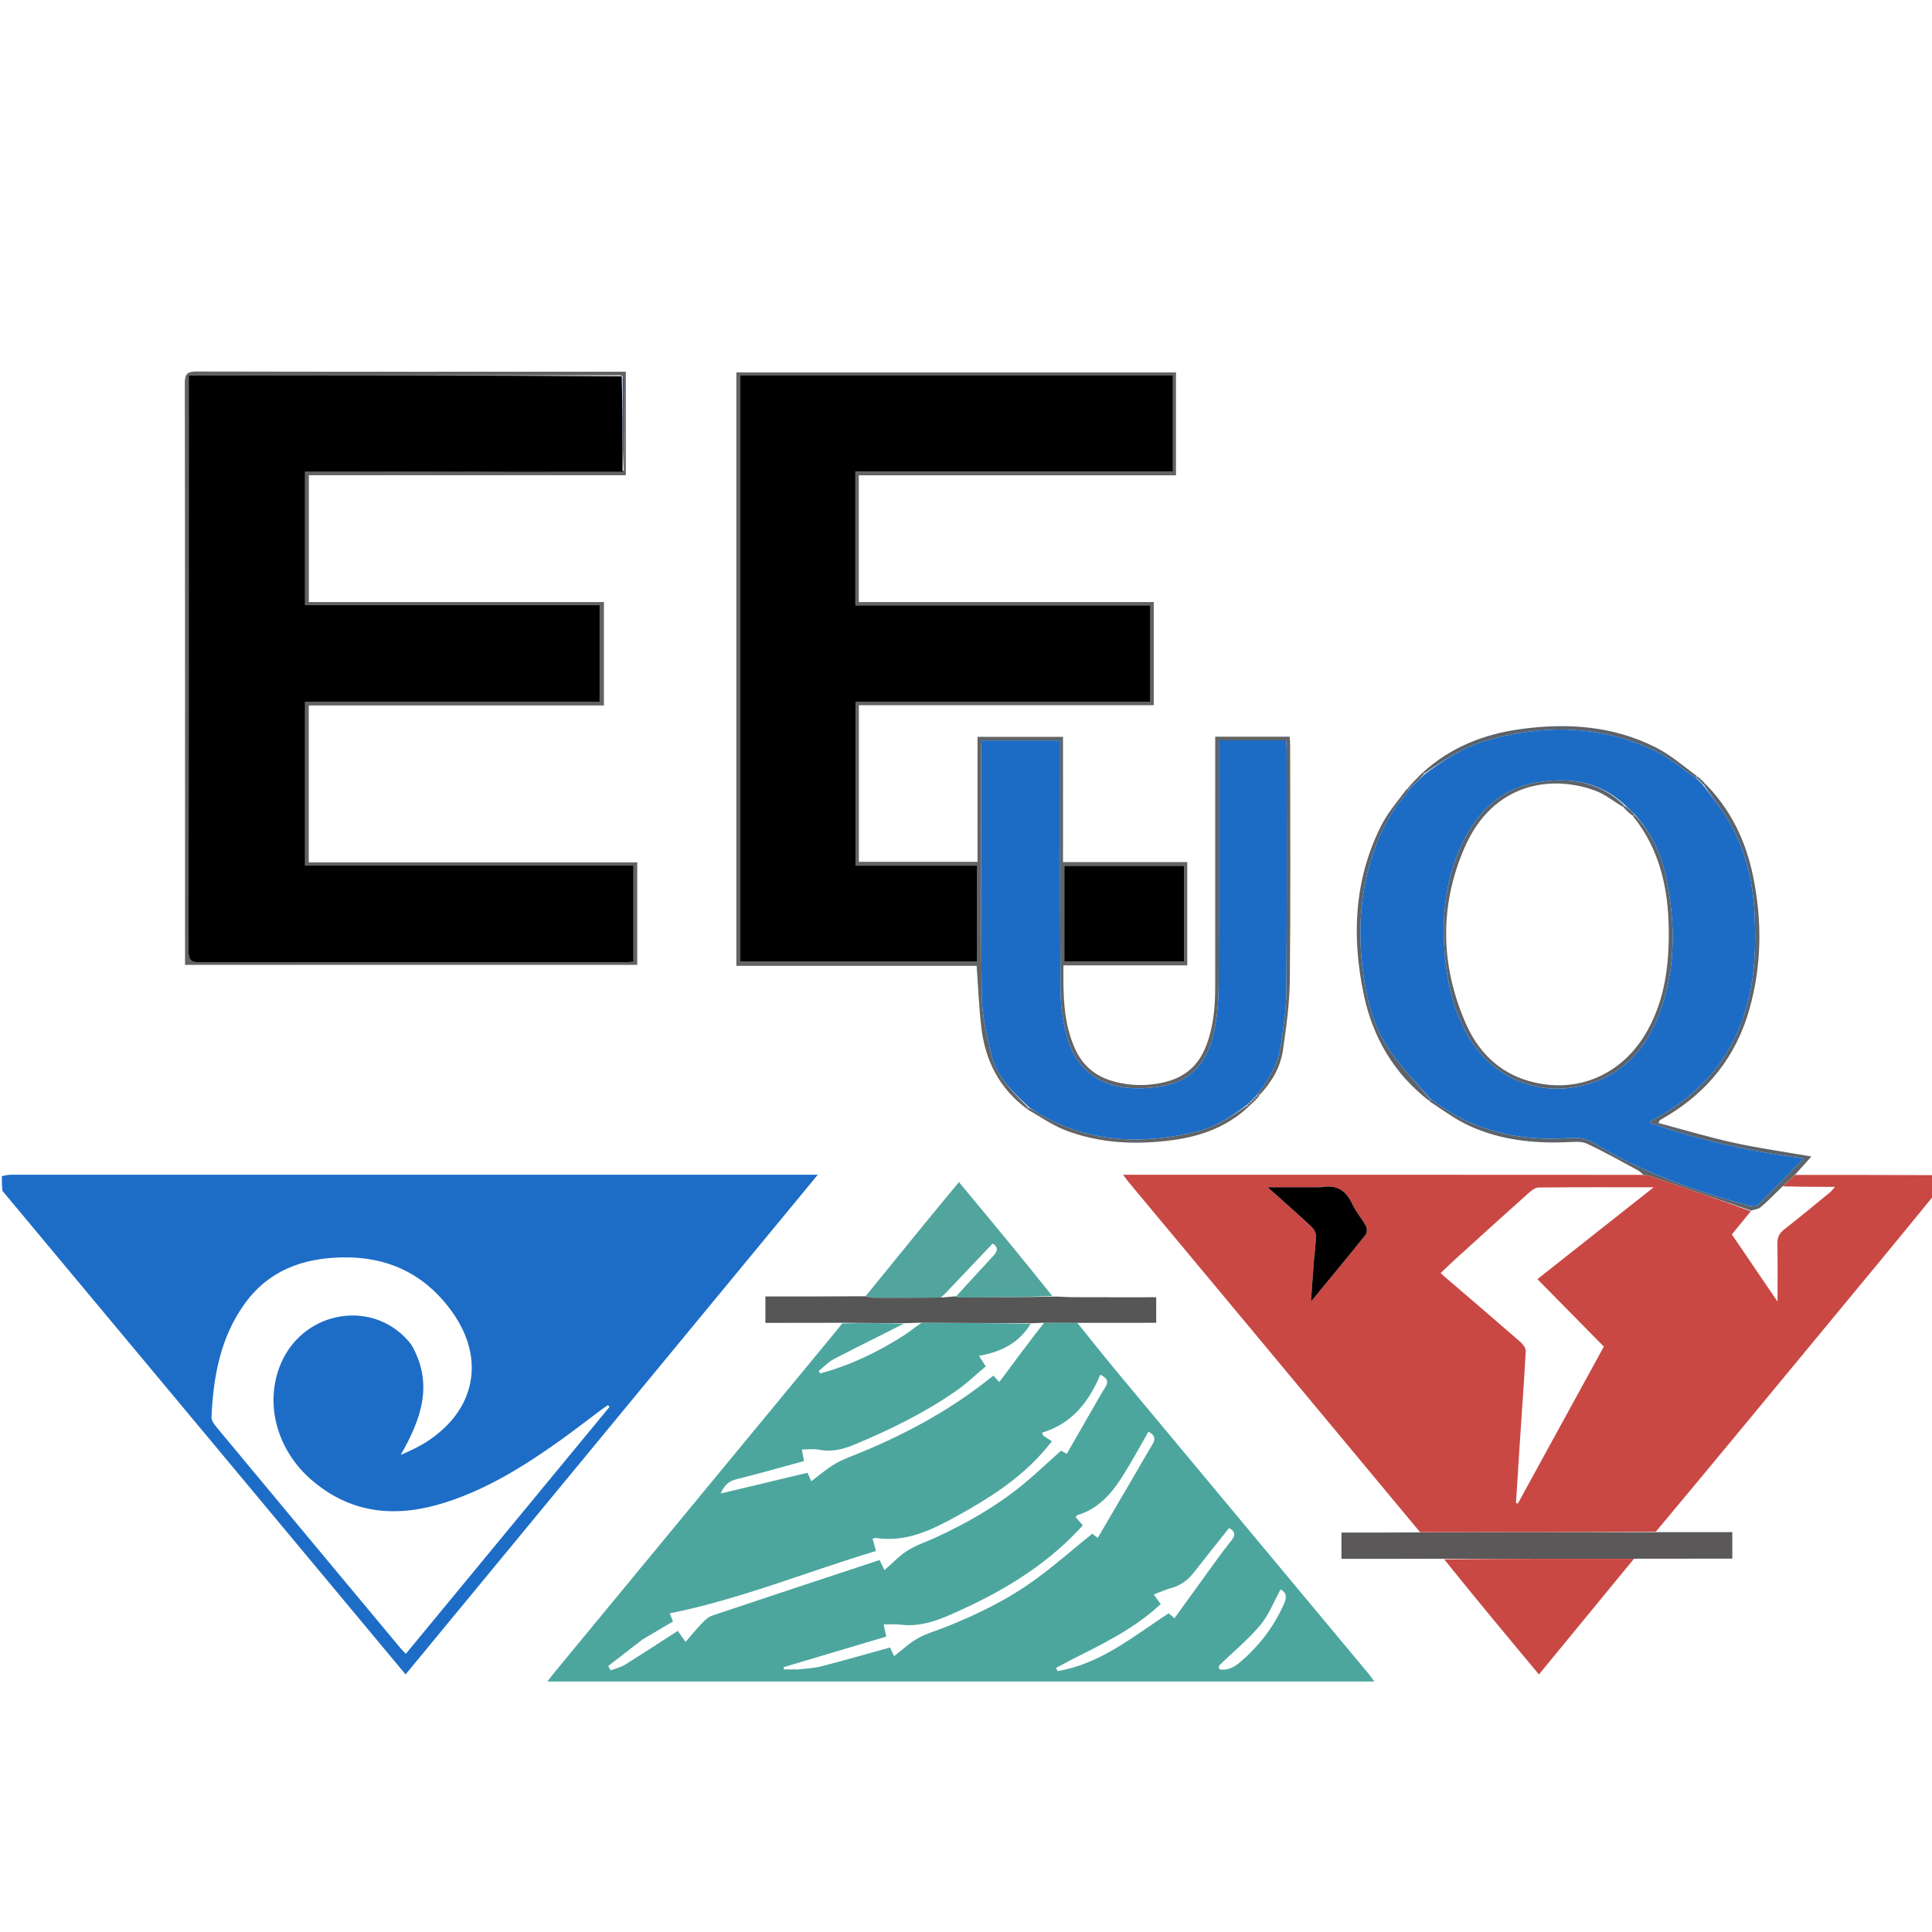 <svg version="1.1" id="Layer_1" xmlns="http://www.w3.org/2000/svg" xmlns:xlink="http://www.w3.org/1999/xlink" x="0px" y="0px"
	 width="100%" viewBox="0 0 1024 1024" enable-background="new 0 0 1024 1024" xml:space="preserve">
<path fill="#FFFFFF" opacity="0" stroke="none" 
	d="
M1,623 
	C1,415.705 1,208.41 1,1.058 
	C342.232,1.058 683.464,1.058 1025,1.058 
	C1025,208.027 1025,415.054 1024.55,622.395 
	C999.859,622.715 975.618,622.721 951.581,622.431 
	C954.508,619.126 957.232,616.116 960.087,612.962 
	C946.099,610.532 932.463,608.636 919.055,605.701 
	C905.649,602.766 892.47,598.792 878.973,595.216 
	C879.551,594.219 879.645,593.832 879.888,593.678 
	C881.006,592.963 882.17,592.319 883.311,591.64 
	C905.329,578.525 920.156,559.793 927.167,535.08 
	C933.75,511.877 934.022,488.407 929.262,464.877 
	C925.42,445.882 917.384,428.946 903.376,414.884 
	C903.076,414.384 902.83,414.183 902.371,413.881 
	C902.074,413.385 901.829,413.186 901.362,412.876 
	C900.953,412.468 900.687,412.269 900.349,411.978 
	C900.277,411.885 899.921,411.571 899.73,411.274 
	C892.161,405.928 885.239,399.972 877.32,396 
	C854.538,384.575 830.132,383.031 805.293,386.528 
	C786.141,389.224 768.757,396.197 753.945,409.53 
	C751.049,412.403 748.419,415.102 745.492,417.958 
	C740.723,424.691 735.442,430.862 731.916,437.912 
	C717.711,466.319 716.392,496.324 722.77,526.875 
	C727.541,549.732 738.715,568.962 757.416,583.888 
	C764.719,588.408 771.468,593.397 778.94,596.798 
	C795.416,604.298 813.021,606.16 830.993,605.365 
	C834.379,605.216 838.235,604.837 841.118,606.183 
	C850.414,610.523 859.368,615.597 868.417,620.457 
	C869.362,620.965 870.059,621.935 870.349,622.664 
	C778.641,622.637 687.455,622.637 595.273,622.637 
	C596.737,624.598 597.453,625.655 598.266,626.631 
	C620.12,652.867 641.996,679.085 663.844,705.327 
	C693.47,740.912 723.076,776.515 752.178,812.207 
	C738.09,812.304 724.516,812.304 711,812.304 
	C711,817.409 711,821.623 711,826.222 
	C729.2,826.222 747.017,826.222 764.971,826.526 
	C781.861,846.933 798.615,867.036 815.663,887.493 
	C832.72,866.733 849.373,846.465 866.495,826.15 
	C884.022,826.103 901.08,826.103 918.155,826.103 
	C918.155,821.209 918.155,816.987 918.155,812.057 
	C904.509,812.057 891.24,812.057 878.13,811.76 
	C907.758,775.763 937.21,740.05 966.7,704.368 
	C986.105,680.888 1005.565,657.454 1025,634 
	C1025,764.303 1025,894.606 1025,1024.955 
	C683.776,1024.955 342.552,1024.955 1,1024.955 
	C1,893.973 1,762.946 1.282,631.638 
	C72.627,716.642 143.691,801.929 214.968,887.47 
	C287.854,799.115 360.239,711.368 433.457,622.613 
	C429.808,622.613 427.821,622.613 425.834,622.613 
	C286.037,622.613 146.24,622.611 6.444,622.629 
	C4.629,622.629 2.815,622.871 1,623 
M667.138,581.278 
	C667.288,581.157 667.405,581.01 668.033,580.406 
	C674.064,573.502 678.672,565.663 679.985,556.618 
	C681.773,544.299 683.5,531.847 683.635,519.435 
	C684.083,478.112 683.811,436.781 683.8,395.452 
	C683.8,393.836 683.653,392.22 683.567,390.45 
	C670.303,390.45 657.414,390.45 644.087,390.45 
	C644.087,392.738 644.088,394.703 644.087,396.668 
	C644.085,438.829 644.084,480.99 644.078,523.152 
	C644.076,534.037 643.126,544.781 639.005,555.003 
	C635.206,564.425 628.449,570.585 618.581,573.217 
	C608.681,575.856 598.763,575.725 588.994,572.78 
	C580.27,570.151 573.828,564.598 569.984,556.26 
	C563.515,542.229 563.492,527.318 563.654,511.679 
	C585.839,511.679 607.547,511.679 629.277,511.679 
	C629.277,493.13 629.277,475.234 629.277,456.932 
	C607.28,456.932 585.669,456.932 563.423,456.932 
	C563.423,434.481 563.423,412.434 563.423,390.527 
	C548.047,390.527 533.316,390.527 518.107,390.527 
	C518.107,412.836 518.107,434.746 518.107,456.797 
	C496.876,456.797 476.133,456.797 455.212,456.797 
	C455.212,429.148 455.212,401.754 455.212,373.781 
	C507.527,373.781 559.571,373.781 611.533,373.781 
	C611.533,355.317 611.533,337.437 611.533,319.112 
	C559.207,319.112 507.294,319.112 455.172,319.112 
	C455.172,296.582 455.172,274.505 455.172,251.926 
	C511.302,251.926 567.199,251.926 623.308,251.926 
	C623.308,233.383 623.308,215.343 623.308,197.374 
	C545.349,197.374 467.779,197.374 390.275,197.374 
	C390.275,302.283 390.275,406.84 390.275,511.909 
	C433.023,511.909 475.424,511.909 517.631,511.909 
	C518.442,523.031 518.851,533.67 520.069,544.215 
	C522.124,562.015 529.64,576.982 544.837,588.254 
	C551.345,591.869 557.547,596.267 564.42,598.946 
	C582.814,606.116 602.035,606.864 621.43,604.302 
	C636.582,602.3 650.44,597.198 662.229,586.255 
	C662.448,586.009 662.667,585.763 663.299,585.243 
	C663.513,584.995 663.726,584.747 664.344,584.236 
	C664.645,584.071 664.844,583.824 665.334,583.236 
	C665.625,583.07 665.815,582.825 666.312,582.216 
	C666.51,581.956 666.708,581.695 667.138,581.278 
M557.919,686.298 
	C541.469,666.5 525.018,646.701 508.271,626.546 
	C502.004,634.127 496.151,641.141 490.371,648.215 
	C479.84,661.101 469.352,674.023 458.077,687.157 
	C440.66,687.157 423.243,687.157 405.682,687.157 
	C405.682,692.452 405.682,696.66 405.682,701.155 
	C419.39,701.155 432.705,701.155 445.891,701.813 
	C445.538,702.373 445.24,702.979 444.822,703.485 
	C394.271,764.757 343.709,826.02 293.157,887.291 
	C292.179,888.477 291.307,889.751 290.19,891.245 
	C436.521,891.245 582.155,891.245 728.434,891.245 
	C727.157,889.514 726.346,888.29 725.412,887.168 
	C681.381,834.333 637.322,781.521 593.317,728.665 
	C585.766,719.595 578.442,710.338 571.958,701.108 
	C585.555,701.108 599.152,701.108 612.806,701.108 
	C612.806,696.311 612.806,692.086 612.806,687.566 
	C597.827,687.566 583.192,687.604 568.557,687.537 
	C565.085,687.521 561.616,687.15 557.919,686.298 
M320.499,457.057 
	C268.237,457.057 215.976,457.057 163.645,457.057 
	C163.645,429.059 163.645,401.774 163.645,373.903 
	C215.92,373.903 267.973,373.903 320.084,373.903 
	C320.084,355.402 320.084,337.49 320.084,319.106 
	C267.79,319.106 215.858,319.106 163.691,319.106 
	C163.691,296.561 163.691,274.494 163.691,251.886 
	C219.864,251.886 275.769,251.886 331.697,251.886 
	C331.697,233.31 331.697,215.277 331.697,197.028 
	C329.466,197.028 327.645,197.028 325.824,197.028 
	C251.994,197.028 178.164,197.081 104.334,196.91 
	C99.318,196.899 97.946,198.036 97.954,203.198 
	C98.122,304.027 98.079,404.856 98.079,505.685 
	C98.079,507.475 98.079,509.265 98.079,511.409 
	C178.305,511.409 258.014,511.409 337.747,511.409 
	C337.747,493.222 337.747,475.32 337.747,457.057 
	C332.108,457.057 326.803,457.057 320.499,457.057 
z"/>
<path fill="#1D6DC6" opacity="1" stroke="none" 
	d="
M1,623.444 
	C2.815,622.871 4.629,622.629 6.444,622.629 
	C146.24,622.611 286.037,622.613 425.834,622.613 
	C427.821,622.613 429.808,622.613 433.457,622.613 
	C360.239,711.368 287.854,799.115 214.968,887.47 
	C143.691,801.929 72.627,716.642 1.282,631.178 
	C1,628.629 1,626.259 1,623.444 
M217.973,712.641 
	C230.064,733.37 223.187,752.232 212.384,771.134 
	C217.409,768.979 222.304,766.694 226.77,763.756 
	C251.873,747.242 257.25,720.431 240.033,695.885 
	C225.783,675.569 205.899,665.883 181.032,666.446 
	C160.318,666.915 142.427,673.437 129.851,690.767 
	C116.822,708.719 113.064,729.563 112.092,751.108 
	C112.016,752.785 113.401,754.784 114.598,756.225 
	C147.067,795.32 179.599,834.362 212.13,873.405 
	C212.948,874.386 213.881,875.272 215.102,876.563 
	C251.262,832.73 287.165,789.207 323.067,745.685 
	C322.781,745.378 322.495,745.072 322.208,744.766 
	C320.903,745.672 319.571,746.54 318.298,747.49 
	C311.09,752.867 304.003,758.414 296.675,763.624 
	C277.908,776.966 258.482,789.129 236.335,796.244 
	C211.154,804.334 187.476,802.922 166.253,785.379 
	C146.823,769.319 139.776,743.926 148.928,722.61 
	C161.24,693.933 199.085,688.107 217.973,712.641 
z"/>
<path fill="#C94844" opacity="1" stroke="none" 
	d="
M1025,633.542 
	C1005.565,657.454 986.105,680.888 966.7,704.368 
	C937.21,740.05 907.758,775.763 877.665,811.785 
	C835.589,812.108 794.14,812.109 752.691,812.111 
	C723.076,776.515 693.47,740.912 663.844,705.327 
	C641.996,679.085 620.12,652.867 598.266,626.631 
	C597.453,625.655 596.737,624.598 595.273,622.637 
	C687.455,622.637 778.641,622.637 870.643,622.699 
	C872.442,622.892 873.477,622.866 874.396,623.18 
	C892.337,629.316 910.263,635.492 927.985,641.961 
	C924.517,646.235 921.257,650.208 917.924,654.272 
	C925.841,665.914 933.599,677.324 942.124,689.86 
	C942.124,678.648 942.245,668.992 942.057,659.343 
	C941.993,656.049 942.902,653.787 945.568,651.707 
	C953.837,645.257 961.903,638.545 970.022,631.903 
	C970.802,631.265 971.402,630.408 972.615,629.068 
	C962.735,629.068 953.745,629.068 944.914,628.758 
	C947.174,626.541 949.275,624.634 951.377,622.726 
	C975.618,622.721 999.859,622.715 1024.55,622.855 
	C1025,626.361 1025,629.723 1025,633.542 
M839.228,658.716 
	C851.281,649.196 863.334,639.675 876.497,629.278 
	C855.143,629.278 835.362,629.211 815.583,629.396 
	C813.873,629.412 811.915,630.799 810.517,632.048 
	C797.593,643.594 784.757,655.237 771.92,666.88 
	C769.142,669.4 766.464,672.029 763.566,674.772 
	C764.763,675.84 765.482,676.504 766.223,677.141 
	C779.494,688.54 792.803,699.896 805.986,711.396 
	C807.316,712.556 808.765,714.63 808.68,716.2 
	C807.806,732.327 806.609,748.437 805.539,764.554 
	C804.829,775.243 804.18,785.936 803.504,796.628 
	C803.832,796.726 804.16,796.824 804.488,796.922 
	C819.689,769.174 834.889,741.426 850.066,713.721 
	C838.273,701.747 826.721,690.018 814.861,677.977 
	C822.783,671.695 830.713,665.407 839.228,658.716 
M699.462,629.254 
	C690.677,629.254 681.892,629.254 671.884,629.254 
	C680.401,636.884 687.885,643.453 695.167,650.24 
	C696.424,651.412 697.511,653.52 697.484,655.176 
	C697.405,659.977 696.663,664.763 696.286,669.563 
	C695.792,675.854 695.398,682.153 694.863,689.851 
	C705.257,677.209 714.695,665.844 723.918,654.305 
	C724.691,653.338 724.58,650.899 723.907,649.68 
	C721.663,645.619 718.491,642.025 716.567,637.842 
	C713.26,630.653 708.134,627.775 699.462,629.254 
z"/>
<path fill="#4CA69E" opacity="1" stroke="none" 
	d="
M571.013,701.167 
	C578.442,710.338 585.766,719.595 593.317,728.665 
	C637.322,781.521 681.381,834.333 725.412,887.168 
	C726.346,888.29 727.157,889.514 728.434,891.245 
	C582.155,891.245 436.521,891.245 290.19,891.245 
	C291.307,889.751 292.179,888.477 293.157,887.291 
	C343.709,826.02 394.271,764.757 444.822,703.485 
	C445.24,702.979 445.538,702.373 446.413,701.428 
	C457.715,701.127 468.494,701.211 479.055,701.556 
	C466.55,707.948 454.198,713.954 442.024,720.301 
	C439.012,721.871 436.577,724.547 433.876,726.716 
	C434.177,727.12 434.477,727.525 434.778,727.929 
	C450.406,723.707 464.867,716.842 478.494,708.166 
	C481.815,706.051 484.853,703.491 488.485,701.09 
	C508.1,701.143 527.25,701.241 546.253,701.643 
	C540.014,712.019 530.326,716.603 518.89,718.61 
	C520.38,720.938 521.345,722.446 522.472,724.207 
	C517.266,728.566 512.493,733.19 507.116,736.947 
	C490.403,748.625 472.206,757.57 453.426,765.43 
	C447.133,768.063 440.99,769.77 434.102,768.365 
	C431.261,767.785 428.203,768.268 425.021,768.268 
	C425.366,770.187 425.679,771.928 426.124,774.403 
	C414.119,777.666 402.354,781.054 390.477,783.985 
	C386.518,784.962 384.009,786.882 381.976,791.605 
	C397.793,787.823 412.75,784.246 427.992,780.601 
	C428.534,781.819 429.176,783.261 429.991,785.092 
	C434.39,781.824 438.266,778.372 442.669,775.834 
	C447.096,773.283 452.02,771.574 456.773,769.611 
	C481.81,759.273 505.32,746.296 526.48,729.099 
	C527.75,730.457 528.848,731.631 529.672,732.511 
	C537.507,721.93 545.182,711.563 553.332,701.143 
	C559.541,701.115 565.277,701.141 571.013,701.167 
M340.503,868.988 
	C334.449,873.671 328.396,878.354 322.342,883.037 
	C322.776,883.797 323.21,884.556 323.644,885.316 
	C326.151,884.366 328.889,883.789 331.124,882.401 
	C340.537,876.557 349.8,870.47 359.246,864.389 
	C360.937,866.8 362.043,868.376 363.355,870.246 
	C366.421,866.723 369.131,863.359 372.126,860.271 
	C373.7,858.648 375.579,856.931 377.649,856.236 
	C407.087,846.357 436.582,836.646 466.203,826.847 
	C467.113,828.741 467.859,830.295 468.774,832.201 
	C473.082,828.47 476.645,824.604 480.936,821.883 
	C485.38,819.064 490.533,817.363 495.369,815.159 
	C511.792,807.673 527.413,798.801 541.452,787.414 
	C548.652,781.573 555.362,775.13 562.377,768.885 
	C563.65,769.583 565.007,770.328 565.412,770.55 
	C570.786,761.184 575.953,752.158 581.143,743.145 
	C582.637,740.549 584.106,737.932 585.745,735.427 
	C587.793,732.295 586.848,730.338 583.16,728.619 
	C577.143,743.017 568.239,754.554 552.35,759.328 
	C552.515,759.83 552.679,760.331 552.844,760.832 
	C554.363,761.839 555.883,762.847 557.548,763.951 
	C555.684,766.174 554.332,767.846 552.917,769.462 
	C540.202,783.987 524.223,794.141 507.54,803.365 
	C494.038,810.831 480.371,817.614 464.174,815.167 
	C463.721,815.098 463.222,815.344 462.493,815.496 
	C463.017,817.433 463.521,819.301 464.267,822.059 
	C427.796,833.027 392.621,847.542 354.974,855.13 
	C355.504,856.467 356.091,857.945 356.679,859.427 
	C351.412,862.53 346.261,865.564 340.503,868.988 
M423.481,884.812 
	C427.418,884.299 431.458,884.187 435.273,883.201 
	C447.441,880.056 459.525,876.585 471.727,873.217 
	C472.468,874.79 473.13,876.194 473.891,877.808 
	C478.329,874.399 482.118,870.757 486.556,868.278 
	C491.155,865.709 496.395,864.296 501.333,862.324 
	C518.071,855.637 534.242,847.756 548.814,837.115 
	C559.12,829.589 568.746,821.131 578.929,812.884 
	C579.833,813.589 581.208,814.662 581.816,815.136 
	C588.22,804.205 594.567,793.383 600.901,782.554 
	C604.175,776.956 607.336,771.288 610.726,765.761 
	C612.605,762.699 612.147,760.593 608.691,758.823 
	C605.859,763.816 603.168,768.742 600.309,773.569 
	C593.006,785.898 586.025,798.575 570.885,803.123 
	C570.643,803.195 570.499,803.596 570.103,804.113 
	C571.341,805.506 572.614,806.94 573.943,808.435 
	C573.122,809.328 572.456,810.066 571.776,810.79 
	C552.48,831.336 528.679,844.994 503.115,856.092 
	C494.713,859.739 486.349,862.289 477.082,861.07 
	C474.32,860.706 471.469,861.014 468.36,861.014 
	C468.813,863.113 469.21,864.952 469.743,867.424 
	C451.45,872.873 433.423,878.242 415.396,883.612 
	C415.408,884.012 415.421,884.411 415.434,884.811 
	C417.811,884.811 420.188,884.811 423.481,884.812 
M566.738,880.278 
	C564.381,881.539 562.025,882.8 559.668,884.06 
	C559.971,884.613 560.275,885.166 560.578,885.719 
	C583.373,881.87 600.795,867.221 619.406,855.082 
	C620.708,856.208 621.92,857.255 622.471,857.731 
	C629.992,847.319 637.329,837.119 644.719,826.958 
	C647.36,823.327 650.063,819.737 652.865,816.232 
	C655.069,813.475 654.471,811.521 651.457,809.857 
	C645.224,817.703 638.978,825.447 632.873,833.3 
	C629.71,837.369 625.932,840.301 620.872,841.674 
	C617.777,842.513 614.826,843.884 611.512,845.127 
	C612.981,847.122 614.036,848.555 615.218,850.161 
	C601.116,863.421 584.121,871.468 566.738,880.278 
M646.373,884.815 
	C650.67,885.497 654.015,883.723 657.215,881.022 
	C667.281,872.526 675.034,862.376 680.438,850.328 
	C682.047,846.741 682.123,844.209 678.734,842.426 
	C675.164,848.881 672.509,855.966 667.921,861.429 
	C661.489,869.089 653.602,875.523 646.399,882.545 
	C645.902,883.03 645.922,884.045 646.373,884.815 
z"/>
<path fill="#626365" opacity="1" stroke="none" 
	d="
M544.41,587.786 
	C529.64,576.982 522.124,562.015 520.069,544.215 
	C518.851,533.67 518.442,523.031 517.631,511.909 
	C475.424,511.909 433.023,511.909 390.275,511.909 
	C390.275,406.84 390.275,302.283 390.275,197.374 
	C467.779,197.374 545.349,197.374 623.308,197.374 
	C623.308,215.343 623.308,233.383 623.308,251.926 
	C567.199,251.926 511.302,251.926 455.172,251.926 
	C455.172,274.505 455.172,296.582 455.172,319.112 
	C507.294,319.112 559.207,319.112 611.533,319.112 
	C611.533,337.437 611.533,355.317 611.533,373.781 
	C559.571,373.781 507.527,373.781 455.212,373.781 
	C455.212,401.754 455.212,429.148 455.212,456.797 
	C476.133,456.797 496.876,456.797 518.107,456.797 
	C518.107,434.746 518.107,412.836 518.107,390.527 
	C533.316,390.527 548.047,390.527 563.423,390.527 
	C563.423,412.434 563.423,434.481 563.423,456.932 
	C585.669,456.932 607.28,456.932 629.277,456.932 
	C629.277,475.234 629.277,493.13 629.277,511.679 
	C607.547,511.679 585.839,511.679 563.654,511.679 
	C563.492,527.318 563.515,542.229 569.984,556.26 
	C573.828,564.598 580.27,570.151 588.994,572.78 
	C598.763,575.725 608.681,575.856 618.581,573.217 
	C628.449,570.585 635.206,564.425 639.005,555.003 
	C643.126,544.781 644.076,534.037 644.078,523.152 
	C644.084,480.99 644.085,438.829 644.087,396.668 
	C644.088,394.703 644.087,392.738 644.087,390.45 
	C657.414,390.45 670.303,390.45 683.567,390.45 
	C683.653,392.22 683.8,393.836 683.8,395.452 
	C683.811,436.781 684.083,478.112 683.635,519.435 
	C683.5,531.847 681.773,544.299 679.985,556.618 
	C678.672,565.663 674.064,573.502 667.604,580.35 
	C667.044,580.133 666.911,579.972 666.884,579.487 
	C672.678,571.847 677.318,563.887 678.748,554.676 
	C680.274,544.854 681.735,534.903 681.813,524.997 
	C682.151,482.338 681.974,439.675 681.967,397.013 
	C681.967,395.427 681.792,393.842 681.707,392.409 
	C669.51,392.409 657.936,392.409 645.995,392.409 
	C645.995,394.787 645.995,396.765 645.995,398.742 
	C645.993,440.071 646.091,481.4 645.899,522.728 
	C645.864,530.164 645.213,537.704 643.834,545.004 
	C640.911,560.482 633.386,572.417 616.562,575.583 
	C611.698,576.499 606.651,576.959 601.707,576.838 
	C583.173,576.386 570.186,566.82 565.561,549.614 
	C563.554,542.146 562.191,534.261 562.13,526.552 
	C561.787,483.726 561.935,440.896 561.915,398.068 
	C561.914,396.153 561.915,394.238 561.915,392.44 
	C547.484,392.44 533.923,392.44 520.29,392.44 
	C520.185,393.684 520.054,394.503 520.054,395.323 
	C520.065,439.484 519.753,483.65 520.349,527.804 
	C520.492,538.443 523.01,549.197 525.585,559.614 
	C528.41,571.037 536.927,578.955 544.969,587.035 
	C544.649,587.445 544.53,587.616 544.41,587.786 
M532.5,198.883 
	C485.742,198.883 438.983,198.883 392.23,198.883 
	C392.23,302.988 392.23,406.342 392.23,509.623 
	C434.426,509.623 476.16,509.623 517.923,509.623 
	C517.923,492.63 517.923,476.046 517.923,458.817 
	C496.214,458.817 474.83,458.817 453.453,458.817 
	C453.453,429.605 453.453,401.043 453.453,371.979 
	C505.733,371.979 557.644,371.979 609.692,371.979 
	C609.692,354.769 609.692,338.066 609.692,320.859 
	C557.39,320.859 505.48,320.859 453.365,320.859 
	C453.365,297.115 453.365,273.878 453.365,249.919 
	C509.663,249.919 565.681,249.919 621.675,249.919 
	C621.675,232.603 621.675,216.012 621.675,198.883 
	C592.071,198.883 562.786,198.883 532.5,198.883 
M619.448,458.905 
	C601.017,458.905 582.586,458.905 564.115,458.905 
	C564.115,476.301 564.115,492.981 564.115,509.584 
	C585.622,509.584 606.658,509.584 627.649,509.584 
	C627.649,492.553 627.649,475.974 627.649,458.905 
	C625.016,458.905 622.721,458.905 619.448,458.905 
z"/>
<path fill="#636162" opacity="1" stroke="none" 
	d="
M320.998,457.057 
	C326.803,457.057 332.108,457.057 337.747,457.057 
	C337.747,475.32 337.747,493.222 337.747,511.409 
	C258.014,511.409 178.305,511.409 98.079,511.409 
	C98.079,509.265 98.079,507.475 98.079,505.685 
	C98.079,404.856 98.122,304.027 97.954,203.198 
	C97.946,198.036 99.318,196.899 104.334,196.91 
	C178.164,197.081 251.994,197.028 325.824,197.028 
	C327.645,197.028 329.466,197.028 331.697,197.028 
	C331.697,215.277 331.697,233.31 331.697,251.886 
	C275.769,251.886 219.864,251.886 163.691,251.886 
	C163.691,274.494 163.691,296.561 163.691,319.106 
	C215.858,319.106 267.79,319.106 320.084,319.106 
	C320.084,337.49 320.084,355.402 320.084,373.903 
	C267.973,373.903 215.92,373.903 163.645,373.903 
	C163.645,401.774 163.645,429.059 163.645,457.057 
	C215.976,457.057 268.237,457.057 320.998,457.057 
M329.069,198.918 
	C252.849,198.918 176.628,198.918 100.034,198.918 
	C100.034,201.374 100.034,203.019 100.034,204.663 
	C100.034,304.467 100.069,404.271 99.927,504.075 
	C99.92,508.999 101.412,510.131 106.133,510.123 
	C180.944,509.982 255.755,510.025 330.566,510.013 
	C332.32,510.013 334.074,509.86 335.744,509.783 
	C335.744,492.571 335.744,475.985 335.744,458.778 
	C277.553,458.778 219.694,458.778 161.686,458.778 
	C161.686,429.598 161.686,401.045 161.686,371.941 
	C213.982,371.941 265.882,371.941 317.818,371.941 
	C317.818,354.699 317.818,338.016 317.818,320.737 
	C265.476,320.737 213.605,320.737 161.693,320.737 
	C161.693,296.906 161.693,273.682 161.693,250.084 
	C164.078,250.084 166.058,250.085 168.038,250.084 
	C222.02,250.049 276.003,250.015 330.613,249.425 
	C330.729,233.174 330.854,216.924 330.92,200.673 
	C330.922,200.121 330.322,199.567 329.069,198.918 
z"/>
<path fill="#C94844" opacity="1" stroke="none" 
	d="
M866.026,826.197 
	C849.373,846.465 832.72,866.733 815.663,887.493 
	C798.615,867.036 781.861,846.933 765.444,826.462 
	C799.196,826.129 832.611,826.163 866.026,826.197 
z"/>
<path fill="#51A59D" opacity="1" stroke="none" 
	d="
M458.846,686.93 
	C469.352,674.023 479.84,661.101 490.371,648.215 
	C496.151,641.141 502.004,634.127 508.271,626.546 
	C525.018,646.701 541.469,666.5 557.708,686.895 
	C541.07,687.581 524.644,687.675 508.218,687.728 
	C507.791,687.729 507.362,687.279 507.092,686.739 
	C513.776,679.374 520.323,672.329 526.819,665.237 
	C529.134,662.709 528.747,660.547 526.101,659.121 
	C518.574,667.051 511.169,674.848 503.771,682.652 
	C502.214,684.294 500.684,685.963 498.676,687.723 
	C486.487,687.843 474.764,687.89 463.041,687.832 
	C461.641,687.826 460.244,687.245 458.846,686.93 
z"/>
<path fill="#5A5858" opacity="1" stroke="none" 
	d="
M866.495,826.15 
	C832.611,826.163 799.196,826.129 765.307,826.159 
	C747.017,826.222 729.2,826.222 711,826.222 
	C711,821.623 711,817.409 711,812.304 
	C724.516,812.304 738.09,812.304 752.178,812.207 
	C794.14,812.109 835.589,812.108 877.504,812.082 
	C891.24,812.057 904.509,812.057 918.155,812.057 
	C918.155,816.987 918.155,821.209 918.155,826.103 
	C901.08,826.103 884.022,826.103 866.495,826.15 
z"/>
<path fill="#565656" opacity="1" stroke="none" 
	d="
M506.935,687.04 
	C507.362,687.279 507.791,687.729 508.218,687.728 
	C524.644,687.675 541.07,687.581 557.821,687.217 
	C561.616,687.15 565.085,687.521 568.557,687.537 
	C583.192,687.604 597.827,687.566 612.806,687.566 
	C612.806,692.086 612.806,696.311 612.806,701.108 
	C599.152,701.108 585.555,701.108 571.485,701.137 
	C565.277,701.141 559.541,701.115 552.922,701.102 
	C550.159,701.19 548.279,701.264 546.399,701.339 
	C527.25,701.241 508.1,701.143 488.037,701.064 
	C484.507,701.154 481.89,701.225 479.274,701.295 
	C468.494,701.211 457.715,701.127 446.477,701.099 
	C432.705,701.155 419.39,701.155 405.682,701.155 
	C405.682,696.66 405.682,692.452 405.682,687.157 
	C423.243,687.157 440.66,687.157 458.462,687.044 
	C460.244,687.245 461.641,687.826 463.041,687.832 
	C474.764,687.89 486.487,687.843 499.083,687.711 
	C502.283,687.41 504.609,687.225 506.935,687.04 
z"/>
<path fill="#5D636A" opacity="1" stroke="none" 
	d="
M951.581,622.431 
	C949.275,624.634 947.174,626.541 944.661,628.938 
	C940.604,632.91 937.077,636.532 933.245,639.796 
	C931.962,640.889 929.899,641.065 928.193,641.661 
	C910.263,635.492 892.337,629.316 874.396,623.18 
	C873.477,622.866 872.442,622.892 871.166,622.726 
	C870.059,621.935 869.362,620.965 868.417,620.457 
	C859.368,615.597 850.414,610.523 841.118,606.183 
	C838.235,604.837 834.379,605.216 830.993,605.365 
	C813.021,606.16 795.416,604.298 778.94,596.798 
	C771.468,593.397 764.719,588.408 757.674,583.687 
	C757.864,583.085 758.022,582.934 758.501,582.891 
	C758.975,583.067 759.146,583.111 759.275,583.21 
	C780.551,599.372 804.765,604.942 831.037,603.204 
	C835.647,602.899 839.982,602.902 844.392,605.604 
	C869.855,621.207 897.756,630.972 926.377,638.867 
	C927.979,639.309 930.527,639.718 931.403,638.871 
	C939.609,630.925 947.547,622.701 956.117,613.994 
	C927.844,610.322 900.79,604.438 874.347,595.076 
	C874.821,594.392 874.885,594.201 875.016,594.127 
	C875.883,593.636 876.764,593.17 877.642,592.696 
	C901.642,579.744 917.924,560.565 925.571,534.136 
	C930.272,517.89 930.752,501.332 929.979,484.688 
	C929.136,466.523 924.971,449.139 915.265,433.518 
	C911.516,427.483 906.979,421.938 903.001,415.913 
	C903.303,415.465 903.407,415.275 903.51,415.084 
	C917.384,428.946 925.42,445.882 929.262,464.877 
	C934.022,488.407 933.75,511.877 927.167,535.08 
	C920.156,559.793 905.329,578.525 883.311,591.64 
	C882.17,592.319 881.006,592.963 879.888,593.678 
	C879.645,593.832 879.551,594.219 878.973,595.216 
	C892.47,598.792 905.649,602.766 919.055,605.701 
	C932.463,608.636 946.099,610.532 960.087,612.962 
	C957.232,616.116 954.508,619.126 951.581,622.431 
z"/>
<path fill="#5D636A" opacity="1" stroke="none" 
	d="
M757.447,583.437 
	C738.715,568.962 727.541,549.732 722.77,526.875 
	C716.392,496.324 717.711,466.319 731.916,437.912 
	C735.442,430.862 740.723,424.691 745.679,418.136 
	C746.286,418.275 746.41,418.394 746.38,418.802 
	C745.723,419.943 745.34,420.896 744.703,421.628 
	C737.059,430.408 731.78,440.545 728.036,451.454 
	C721.129,471.579 719.664,492.335 722.181,513.324 
	C724.01,528.576 727.562,543.612 736.352,556.425 
	C742.779,565.793 750.844,574.038 758.179,582.783 
	C758.022,582.934 757.864,583.085 757.447,583.437 
z"/>
<path fill="#5D636A" opacity="1" stroke="none" 
	d="
M754.211,409.356 
	C768.757,396.197 786.141,389.224 805.293,386.528 
	C830.132,383.031 854.538,384.575 877.32,396 
	C885.239,399.972 892.161,405.928 899.438,411.403 
	C899.165,411.954 898.994,412.08 898.504,412.098 
	C891.059,407.154 884.431,401.244 876.719,397.676 
	C847.726,384.263 817.74,383.763 787.338,392.673 
	C775.326,396.193 765.092,402.894 754.945,409.987 
	C754.547,409.625 754.379,409.49 754.211,409.356 
z"/>
<path fill="#626365" opacity="1" stroke="none" 
	d="
M661.818,586.537 
	C650.44,597.198 636.582,602.3 621.43,604.302 
	C602.035,606.864 582.814,606.116 564.42,598.946 
	C557.547,596.267 551.345,591.869 544.624,588.02 
	C544.53,587.616 544.649,587.445 545.294,587.137 
	C547.61,588.201 549.337,589.512 551.2,590.586 
	C577.658,605.845 605.713,606.811 634.589,599.658 
	C644.43,597.22 652.805,591.792 661.057,585.99 
	C661.469,586.308 661.643,586.422 661.818,586.537 
z"/>
<path fill="#5D636A" opacity="1" stroke="none" 
	d="
M745.975,417.979 
	C748.419,415.102 751.049,412.403 753.945,409.53 
	C754.379,409.49 754.547,409.625 754.76,410.257 
	C752.048,413.34 749.292,415.926 746.535,418.512 
	C746.41,418.394 746.286,418.275 745.975,417.979 
z"/>
<path fill="#626365" opacity="1" stroke="none" 
	d="
M662.885,585.517 
	C662.667,585.763 662.448,586.009 662.024,586.396 
	C661.643,586.422 661.469,586.308 661.185,585.791 
	C661.284,585.143 661.538,584.958 662.087,585.023 
	C662.52,585.313 662.703,585.415 662.885,585.517 
z"/>
<path fill="#626365" opacity="1" stroke="none" 
	d="
M663.94,584.499 
	C663.726,584.747 663.513,584.995 663.092,585.38 
	C662.703,585.415 662.52,585.313 662.211,584.816 
	C662.289,584.163 662.546,583.973 663.111,584.034 
	C663.56,584.312 663.75,584.405 663.94,584.499 
z"/>
<path fill="#626365" opacity="1" stroke="none" 
	d="
M664.941,583.494 
	C664.844,583.824 664.645,584.071 664.142,584.368 
	C663.75,584.405 663.56,584.312 663.23,583.824 
	C663.291,583.168 663.545,582.975 664.111,583.034 
	C664.561,583.309 664.751,583.401 664.941,583.494 
z"/>
<path fill="#626365" opacity="1" stroke="none" 
	d="
M665.903,582.502 
	C665.815,582.825 665.625,583.07 665.137,583.365 
	C664.751,583.401 664.561,583.309 664.23,582.824 
	C664.29,582.167 664.543,581.973 665.101,582.031 
	C665.536,582.31 665.719,582.406 665.903,582.502 
z"/>
<path fill="#626365" opacity="1" stroke="none" 
	d="
M666.905,581.434 
	C666.708,581.695 666.51,581.956 666.107,582.359 
	C665.719,582.406 665.536,582.31 665.219,581.821 
	C665.286,581.165 665.539,580.97 666.095,581.017 
	C666.533,581.271 666.719,581.353 666.905,581.434 
z"/>
<path fill="#626365" opacity="1" stroke="none" 
	d="
M667.332,580.565 
	C667.405,581.01 667.288,581.157 667.021,581.356 
	C666.719,581.353 666.533,581.271 666.208,580.809 
	C666.254,580.162 666.49,579.956 666.779,579.811 
	C666.911,579.972 667.044,580.133 667.332,580.565 
z"/>
<path fill="#5D636A" opacity="1" stroke="none" 
	d="
M902.503,414.081 
	C902.83,414.183 903.076,414.384 903.376,414.884 
	C903.407,415.275 903.303,415.465 902.801,415.786 
	C902.151,415.714 901.958,415.467 902.014,414.914 
	C902.304,414.462 902.403,414.271 902.503,414.081 
z"/>
<path fill="#5D636A" opacity="1" stroke="none" 
	d="
M901.505,413.085 
	C901.829,413.186 902.074,413.385 902.371,413.881 
	C902.403,414.271 902.304,414.462 901.81,414.788 
	C901.158,414.721 900.961,414.472 901.013,413.916 
	C901.304,413.466 901.405,413.275 901.505,413.085 
z"/>
<path fill="#5D636A" opacity="1" stroke="none" 
	d="
M900.422,412.07 
	C900.687,412.269 900.953,412.468 901.362,412.876 
	C901.405,413.275 901.304,413.466 900.809,413.79 
	C900.157,413.723 899.959,413.474 899.999,412.917 
	C900.259,412.461 900.34,412.265 900.422,412.07 
z"/>
<path fill="#5D636A" opacity="1" stroke="none" 
	d="
M899.629,411.7 
	C899.921,411.571 900.277,411.885 900.349,411.978 
	C900.34,412.265 900.259,412.461 899.797,412.794 
	C899.163,412.736 898.965,412.494 898.823,412.206 
	C898.994,412.08 899.165,411.954 899.629,411.7 
z"/>
<path fill="#FFFFFF" opacity="0" stroke="none" 
	d="
M217.759,712.344 
	C199.085,688.107 161.24,693.933 148.928,722.61 
	C139.776,743.926 146.823,769.319 166.253,785.379 
	C187.476,802.922 211.154,804.334 236.335,796.244 
	C258.482,789.129 277.908,776.966 296.675,763.624 
	C304.003,758.414 311.09,752.867 318.298,747.49 
	C319.571,746.54 320.903,745.672 322.208,744.766 
	C322.495,745.072 322.781,745.378 323.067,745.685 
	C287.165,789.207 251.262,832.73 215.102,876.563 
	C213.881,875.272 212.948,874.386 212.13,873.405 
	C179.599,834.362 147.067,795.32 114.598,756.225 
	C113.401,754.784 112.016,752.785 112.092,751.108 
	C113.064,729.563 116.822,708.719 129.851,690.767 
	C142.427,673.437 160.318,666.915 181.032,666.446 
	C205.899,665.883 225.783,675.569 240.033,695.885 
	C257.25,720.431 251.873,747.242 226.77,763.756 
	C222.304,766.694 217.409,768.979 212.384,771.134 
	C223.187,752.232 230.064,733.37 217.759,712.344 
z"/>
<path fill="#FFFFFF" opacity="0" stroke="none" 
	d="
M838.936,658.917 
	C830.713,665.407 822.783,671.695 814.861,677.977 
	C826.721,690.018 838.273,701.747 850.066,713.721 
	C834.889,741.426 819.689,769.174 804.488,796.922 
	C804.16,796.824 803.832,796.726 803.504,796.628 
	C804.18,785.936 804.829,775.243 805.539,764.554 
	C806.609,748.437 807.806,732.327 808.68,716.2 
	C808.765,714.63 807.316,712.556 805.986,711.396 
	C792.803,699.896 779.494,688.54 766.223,677.141 
	C765.482,676.504 764.763,675.84 763.566,674.772 
	C766.464,672.029 769.142,669.4 771.92,666.88 
	C784.757,655.237 797.593,643.594 810.517,632.048 
	C811.915,630.799 813.873,629.412 815.583,629.396 
	C835.362,629.211 855.143,629.278 876.497,629.278 
	C863.334,639.675 851.281,649.196 838.936,658.917 
z"/>
<path fill="FFFFFF" opacity="0" stroke="none" 
	d="
M699.954,629.254 
	C708.134,627.775 713.26,630.653 716.567,637.842 
	C718.491,642.025 721.663,645.619 723.907,649.68 
	C724.58,650.899 724.691,653.338 723.918,654.305 
	C714.695,665.844 705.257,677.209 694.863,689.851 
	C695.398,682.153 695.792,675.854 696.286,669.563 
	C696.663,664.763 697.405,659.977 697.484,655.176 
	C697.511,653.52 696.424,651.412 695.167,650.24 
	C687.885,643.453 680.401,636.884 671.884,629.254 
	C681.892,629.254 690.677,629.254 699.954,629.254 
z"/>
<path fill="#FFFFFF" opacity="0" stroke="none" 
	d="
M927.985,641.961 
	C929.899,641.065 931.962,640.889 933.245,639.796 
	C937.077,636.532 940.604,632.91 944.503,629.248 
	C953.745,629.068 962.735,629.068 972.615,629.068 
	C971.402,630.408 970.802,631.265 970.022,631.903 
	C961.903,638.545 953.837,645.257 945.568,651.707 
	C942.902,653.787 941.993,656.049 942.057,659.343 
	C942.245,668.992 942.124,678.648 942.124,689.86 
	C933.599,677.324 925.841,665.914 917.924,654.272 
	C921.257,650.208 924.517,646.235 927.985,641.961 
z"/>
<path fill="#FFFFFF" opacity="0000000" stroke="none" 
	d="
M340.807,868.793 
	C346.261,865.564 351.412,862.53 356.679,859.427 
	C356.091,857.945 355.504,856.467 354.974,855.13 
	C392.621,847.542 427.796,833.027 464.267,822.059 
	C463.521,819.301 463.017,817.433 462.493,815.496 
	C463.222,815.344 463.721,815.098 464.174,815.167 
	C480.371,817.614 494.038,810.831 507.54,803.365 
	C524.223,794.141 540.202,783.987 552.917,769.462 
	C554.332,767.846 555.684,766.174 557.548,763.951 
	C555.883,762.847 554.363,761.839 552.844,760.832 
	C552.679,760.331 552.515,759.83 552.35,759.328 
	C568.239,754.554 577.143,743.017 583.16,728.619 
	C586.848,730.338 587.793,732.295 585.745,735.427 
	C584.106,737.932 582.637,740.549 581.143,743.145 
	C575.953,752.158 570.786,761.184 565.412,770.55 
	C565.007,770.328 563.65,769.583 562.377,768.885 
	C555.362,775.13 548.652,781.573 541.452,787.414 
	C527.413,798.801 511.792,807.673 495.369,815.159 
	C490.533,817.363 485.38,819.064 480.936,821.883 
	C476.645,824.604 473.082,828.47 468.774,832.201 
	C467.859,830.295 467.113,828.741 466.203,826.847 
	C436.582,836.646 407.087,846.357 377.649,856.236 
	C375.579,856.931 373.7,858.648 372.126,860.271 
	C369.131,863.359 366.421,866.723 363.355,870.246 
	C362.043,868.376 360.937,866.8 359.246,864.389 
	C349.8,870.47 340.537,876.557 331.124,882.401 
	C328.889,883.789 326.151,884.366 323.644,885.316 
	C323.21,884.556 322.776,883.797 322.342,883.037 
	C328.396,878.354 334.449,873.671 340.807,868.793 
z"/>
<path fill="#FFFFFF" opacity="0" stroke="none" 
	d="
M423.023,884.811 
	C420.188,884.811 417.811,884.811 415.434,884.811 
	C415.421,884.411 415.408,884.012 415.396,883.612 
	C433.423,878.242 451.45,872.873 469.743,867.424 
	C469.21,864.952 468.813,863.113 468.36,861.014 
	C471.469,861.014 474.32,860.706 477.082,861.07 
	C486.349,862.289 494.713,859.739 503.115,856.092 
	C528.679,844.994 552.48,831.336 571.776,810.79 
	C572.456,810.066 573.122,809.328 573.943,808.435 
	C572.614,806.94 571.341,805.506 570.103,804.113 
	C570.499,803.596 570.643,803.195 570.885,803.123 
	C586.025,798.575 593.006,785.898 600.309,773.569 
	C603.168,768.742 605.859,763.816 608.691,758.823 
	C612.147,760.593 612.605,762.699 610.726,765.761 
	C607.336,771.288 604.175,776.956 600.901,782.554 
	C594.567,793.383 588.22,804.205 581.816,815.136 
	C581.208,814.662 579.833,813.589 578.929,812.884 
	C568.746,821.131 559.12,829.589 548.814,837.115 
	C534.242,847.756 518.071,855.637 501.333,862.324 
	C496.395,864.296 491.155,865.709 486.556,868.278 
	C482.118,870.757 478.329,874.399 473.891,877.808 
	C473.13,876.194 472.468,874.79 471.727,873.217 
	C459.525,876.585 447.441,880.056 435.273,883.201 
	C431.458,884.187 427.418,884.299 423.023,884.811 
z"/>
<path fill="#FFFFFF" opacity="0" stroke="none" 
	d="
M546.253,701.643 
	C548.279,701.264 550.159,701.19 552.448,701.156 
	C545.182,711.563 537.507,721.93 529.672,732.511 
	C528.848,731.631 527.75,730.457 526.48,729.099 
	C505.32,746.296 481.81,759.273 456.773,769.611 
	C452.02,771.574 447.096,773.283 442.669,775.834 
	C438.266,778.372 434.39,781.824 429.991,785.092 
	C429.176,783.261 428.534,781.819 427.992,780.601 
	C412.75,784.246 397.793,787.823 381.976,791.605 
	C384.009,786.882 386.518,784.962 390.477,783.985 
	C402.354,781.054 414.119,777.666 426.124,774.403 
	C425.679,771.928 425.366,770.187 425.021,768.268 
	C428.203,768.268 431.261,767.785 434.102,768.365 
	C440.99,769.77 447.133,768.063 453.426,765.43 
	C472.206,757.57 490.403,748.625 507.116,736.947 
	C512.493,733.19 517.266,728.566 522.472,724.207 
	C521.345,722.446 520.38,720.938 518.89,718.61 
	C530.326,716.603 540.014,712.019 546.253,701.643 
z"/>
<path fill="#FFFFFF" opacity="0" stroke="none" 
	d="
M567.075,880.125 
	C584.121,871.468 601.116,863.421 615.218,850.161 
	C614.036,848.555 612.981,847.122 611.512,845.127 
	C614.826,843.884 617.777,842.513 620.872,841.674 
	C625.932,840.301 629.71,837.369 632.873,833.3 
	C638.978,825.447 645.224,817.703 651.457,809.857 
	C654.471,811.521 655.069,813.475 652.865,816.232 
	C650.063,819.737 647.36,823.327 644.719,826.958 
	C637.329,837.119 629.992,847.319 622.471,857.731 
	C621.92,857.255 620.708,856.208 619.406,855.082 
	C600.795,867.221 583.373,881.87 560.578,885.719 
	C560.275,885.166 559.971,884.613 559.668,884.06 
	C562.025,882.8 564.381,881.539 567.075,880.125 
z"/>
<path fill="#FFFFFF" opacity="0" stroke="none" 
	d="
M479.055,701.556 
	C481.89,701.225 484.507,701.154 487.572,701.11 
	C484.853,703.491 481.815,706.051 478.494,708.166 
	C464.867,716.842 450.406,723.707 434.778,727.929 
	C434.477,727.525 434.177,727.12 433.876,726.716 
	C436.577,724.547 439.012,721.871 442.024,720.301 
	C454.198,713.954 466.55,707.948 479.055,701.556 
z"/>
<path fill="#FFFFFF" opacity="0" stroke="none" 
	d="
M646.037,884.814 
	C645.922,884.045 645.902,883.03 646.399,882.545 
	C653.602,875.523 661.489,869.089 667.921,861.429 
	C672.509,855.966 675.164,848.881 678.734,842.426 
	C682.123,844.209 682.047,846.741 680.438,850.328 
	C675.034,862.376 667.281,872.526 657.215,881.022 
	C654.015,883.723 650.67,885.497 646.037,884.814 
z"/>
<path fill="#000000" opacity="1" stroke="none" 
	d="
M533,198.883 
	C562.786,198.883 592.071,198.883 621.675,198.883 
	C621.675,216.012 621.675,232.603 621.675,249.919 
	C565.681,249.919 509.663,249.919 453.365,249.919 
	C453.365,273.878 453.365,297.115 453.365,320.859 
	C505.48,320.859 557.39,320.859 609.692,320.859 
	C609.692,338.066 609.692,354.769 609.692,371.979 
	C557.644,371.979 505.733,371.979 453.453,371.979 
	C453.453,401.043 453.453,429.605 453.453,458.817 
	C474.83,458.817 496.214,458.817 517.923,458.817 
	C517.923,476.046 517.923,492.63 517.923,509.623 
	C476.16,509.623 434.426,509.623 392.23,509.623 
	C392.23,406.342 392.23,302.988 392.23,198.883 
	C438.983,198.883 485.742,198.883 533,198.883 
z"/>
<path fill="#1C6CC5" opacity="1" stroke="none" 
	d="
M666.884,579.487 
	C666.49,579.956 666.254,580.162 665.957,580.635 
	C665.539,580.97 665.286,581.165 664.968,581.639 
	C664.543,581.973 664.29,582.167 663.971,582.641 
	C663.545,582.975 663.291,583.168 662.971,583.641 
	C662.546,583.973 662.289,584.163 661.96,584.627 
	C661.538,584.958 661.284,585.143 660.947,585.588 
	C652.805,591.792 644.43,597.22 634.589,599.658 
	C605.713,606.811 577.658,605.845 551.2,590.586 
	C549.337,589.512 547.61,588.201 545.495,586.897 
	C536.927,578.955 528.41,571.037 525.585,559.614 
	C523.01,549.197 520.492,538.443 520.349,527.804 
	C519.753,483.65 520.065,439.484 520.054,395.323 
	C520.054,394.503 520.185,393.684 520.29,392.44 
	C533.923,392.44 547.484,392.44 561.915,392.44 
	C561.915,394.238 561.914,396.153 561.915,398.068 
	C561.935,440.896 561.787,483.726 562.13,526.552 
	C562.191,534.261 563.554,542.146 565.561,549.614 
	C570.186,566.82 583.173,576.386 601.707,576.838 
	C606.651,576.959 611.698,576.499 616.562,575.583 
	C633.386,572.417 640.911,560.482 643.834,545.004 
	C645.213,537.704 645.864,530.164 645.899,522.728 
	C646.091,481.4 645.993,440.071 645.995,398.742 
	C645.995,396.765 645.995,394.787 645.995,392.409 
	C657.936,392.409 669.51,392.409 681.707,392.409 
	C681.792,393.842 681.967,395.427 681.967,397.013 
	C681.974,439.675 682.151,482.338 681.813,524.997 
	C681.735,534.903 680.274,544.854 678.748,554.676 
	C677.318,563.887 672.678,571.847 666.884,579.487 
z"/>
<path fill="#00000" opacity="1" stroke="none" 
	d="
M619.937,458.905 
	C622.721,458.905 625.016,458.905 627.649,458.905 
	C627.649,475.974 627.649,492.553 627.649,509.584 
	C606.658,509.584 585.622,509.584 564.115,509.584 
	C564.115,492.981 564.115,476.301 564.115,458.905 
	C582.586,458.905 601.017,458.905 619.937,458.905 
z"/>
<path fill="#000000" opacity="1" stroke="none" 
	d="
M329.986,249.98 
	C276.003,250.015 222.02,250.049 168.038,250.084 
	C166.058,250.085 164.078,250.084 161.693,250.084 
	C161.693,273.682 161.693,296.906 161.693,320.737 
	C213.605,320.737 265.476,320.737 317.818,320.737 
	C317.818,338.016 317.818,354.699 317.818,371.941 
	C265.882,371.941 213.982,371.941 161.686,371.941 
	C161.686,401.045 161.686,429.598 161.686,458.778 
	C219.694,458.778 277.553,458.778 335.744,458.778 
	C335.744,475.985 335.744,492.571 335.744,509.783 
	C334.074,509.86 332.32,510.013 330.566,510.013 
	C255.755,510.025 180.944,509.982 106.133,510.123 
	C101.412,510.131 99.92,508.999 99.927,504.075 
	C100.069,404.271 100.034,304.467 100.034,204.663 
	C100.034,203.019 100.034,201.374 100.034,198.918 
	C176.628,198.918 252.849,198.918 329.535,199.433 
	C329.995,216.626 329.991,233.303 329.986,249.98 
z"/>
<path fill="#324D71" opacity="1" stroke="none" 
	d="
M330.299,249.702 
	C329.991,233.303 329.995,216.626 330.002,199.481 
	C330.322,199.567 330.922,200.121 330.92,200.673 
	C330.854,216.924 330.729,233.174 330.299,249.702 
z"/>
<path fill="#FFFFFF" opacity="0" stroke="none" 
	d="
M507.092,686.739 
	C504.609,687.225 502.283,687.41 499.549,687.607 
	C500.684,685.963 502.214,684.294 503.771,682.652 
	C511.169,674.848 518.574,667.051 526.101,659.121 
	C528.747,660.547 529.134,662.709 526.819,665.237 
	C520.323,672.329 513.776,679.374 507.092,686.739 
z"/>
<path fill="#1C6CC5" opacity="1" stroke="none" 
	d="
M898.504,412.098 
	C898.965,412.494 899.163,412.736 899.618,413.056 
	C899.959,413.474 900.157,413.723 900.618,414.05 
	C900.961,414.472 901.158,414.721 901.62,415.049 
	C901.958,415.467 902.151,415.714 902.602,416.043 
	C906.979,421.938 911.516,427.483 915.265,433.518 
	C924.971,449.139 929.136,466.523 929.979,484.688 
	C930.752,501.332 930.272,517.89 925.571,534.136 
	C917.924,560.565 901.642,579.744 877.642,592.696 
	C876.764,593.17 875.883,593.636 875.016,594.127 
	C874.885,594.201 874.821,594.392 874.347,595.076 
	C900.79,604.438 927.844,610.322 956.117,613.994 
	C947.547,622.701 939.609,630.925 931.403,638.871 
	C930.527,639.718 927.979,639.309 926.377,638.867 
	C897.756,630.972 869.855,621.207 844.392,605.604 
	C839.982,602.902 835.647,602.899 831.037,603.204 
	C804.765,604.942 780.551,599.372 759.275,583.21 
	C759.146,583.111 758.975,583.067 758.501,582.891 
	C750.844,574.038 742.779,565.793 736.352,556.425 
	C727.562,543.612 724.01,528.576 722.181,513.324 
	C719.664,492.335 721.129,471.579 728.036,451.454 
	C731.78,440.545 737.059,430.408 744.703,421.628 
	C745.34,420.896 745.723,419.943 746.38,418.802 
	C749.292,415.926 752.048,413.34 754.99,410.484 
	C765.092,402.894 775.326,396.193 787.338,392.673 
	C817.74,383.763 847.726,384.263 876.719,397.676 
	C884.431,401.244 891.059,407.154 898.504,412.098 
M865.982,431.19 
	C864.388,429.722 862.794,428.255 860.817,426.234 
	C847.662,414.228 831.803,411.884 815.136,414.621 
	C793.858,418.116 781.092,432.35 773.17,451.273 
	C765.855,468.744 764.212,487.1 765.769,505.964 
	C766.976,520.588 770.186,534.435 777.182,547.392 
	C790.468,571.998 816.828,582.662 843.318,574.091 
	C861.18,568.311 872.168,555.426 878.82,538.695 
	C888.265,514.94 888.216,490.325 883.204,465.667 
	C880.626,452.986 875.352,441.344 865.982,431.19 
z"/>
<path fill="#5D636A" opacity="1" stroke="none" 
	d="
M866.195,431.812 
	C875.352,441.344 880.626,452.986 883.204,465.667 
	C888.216,490.325 888.265,514.94 878.82,538.695 
	C872.168,555.426 861.18,568.311 843.318,574.091 
	C816.828,582.662 790.468,571.998 777.182,547.392 
	C770.186,534.435 766.976,520.588 765.769,505.964 
	C764.212,487.1 765.855,468.744 773.17,451.273 
	C781.092,432.35 793.858,418.116 815.136,414.621 
	C831.803,411.884 847.662,414.228 860.778,426.749 
	C860.584,427.422 860.43,427.58 859.999,427.55 
	C855.03,424.561 850.631,420.97 845.594,419.095 
	C822.813,410.617 791.509,414.432 776.335,449.082 
	C762.89,479.786 763.387,511.374 776.765,542.176 
	C783.222,557.043 794.053,568.261 810.246,572.929 
	C835.539,580.221 859.925,569.851 873.07,546.412 
	C882.417,529.744 884.661,511.527 884.473,492.847 
	C884.253,470.868 879.715,450.212 865.491,432.521 
	C865.882,432.127 866.038,431.97 866.195,431.812 
z"/>
<path fill="#5D636A" opacity="1" stroke="none" 
	d="
M860.969,427.026 
	C862.794,428.255 864.388,429.722 866.088,431.501 
	C866.038,431.97 865.882,432.127 865.251,432.308 
	C863.277,430.801 861.776,429.27 860.276,427.739 
	C860.43,427.58 860.584,427.422 860.969,427.026 
z"/>
<path fill="#FFFFFF" opacity="0" stroke="none" 
	d="
M859.999,427.55 
	C861.776,429.27 863.277,430.801 865.017,432.545 
	C879.715,450.212 884.253,470.868 884.473,492.847 
	C884.661,511.527 882.417,529.744 873.07,546.412 
	C859.925,569.851 835.539,580.221 810.246,572.929 
	C794.053,568.261 783.222,557.043 776.765,542.176 
	C763.387,511.374 762.89,479.786 776.335,449.082 
	C791.509,414.432 822.813,410.617 845.594,419.095 
	C850.631,420.97 855.03,424.561 859.999,427.55 
z"/>
</svg>